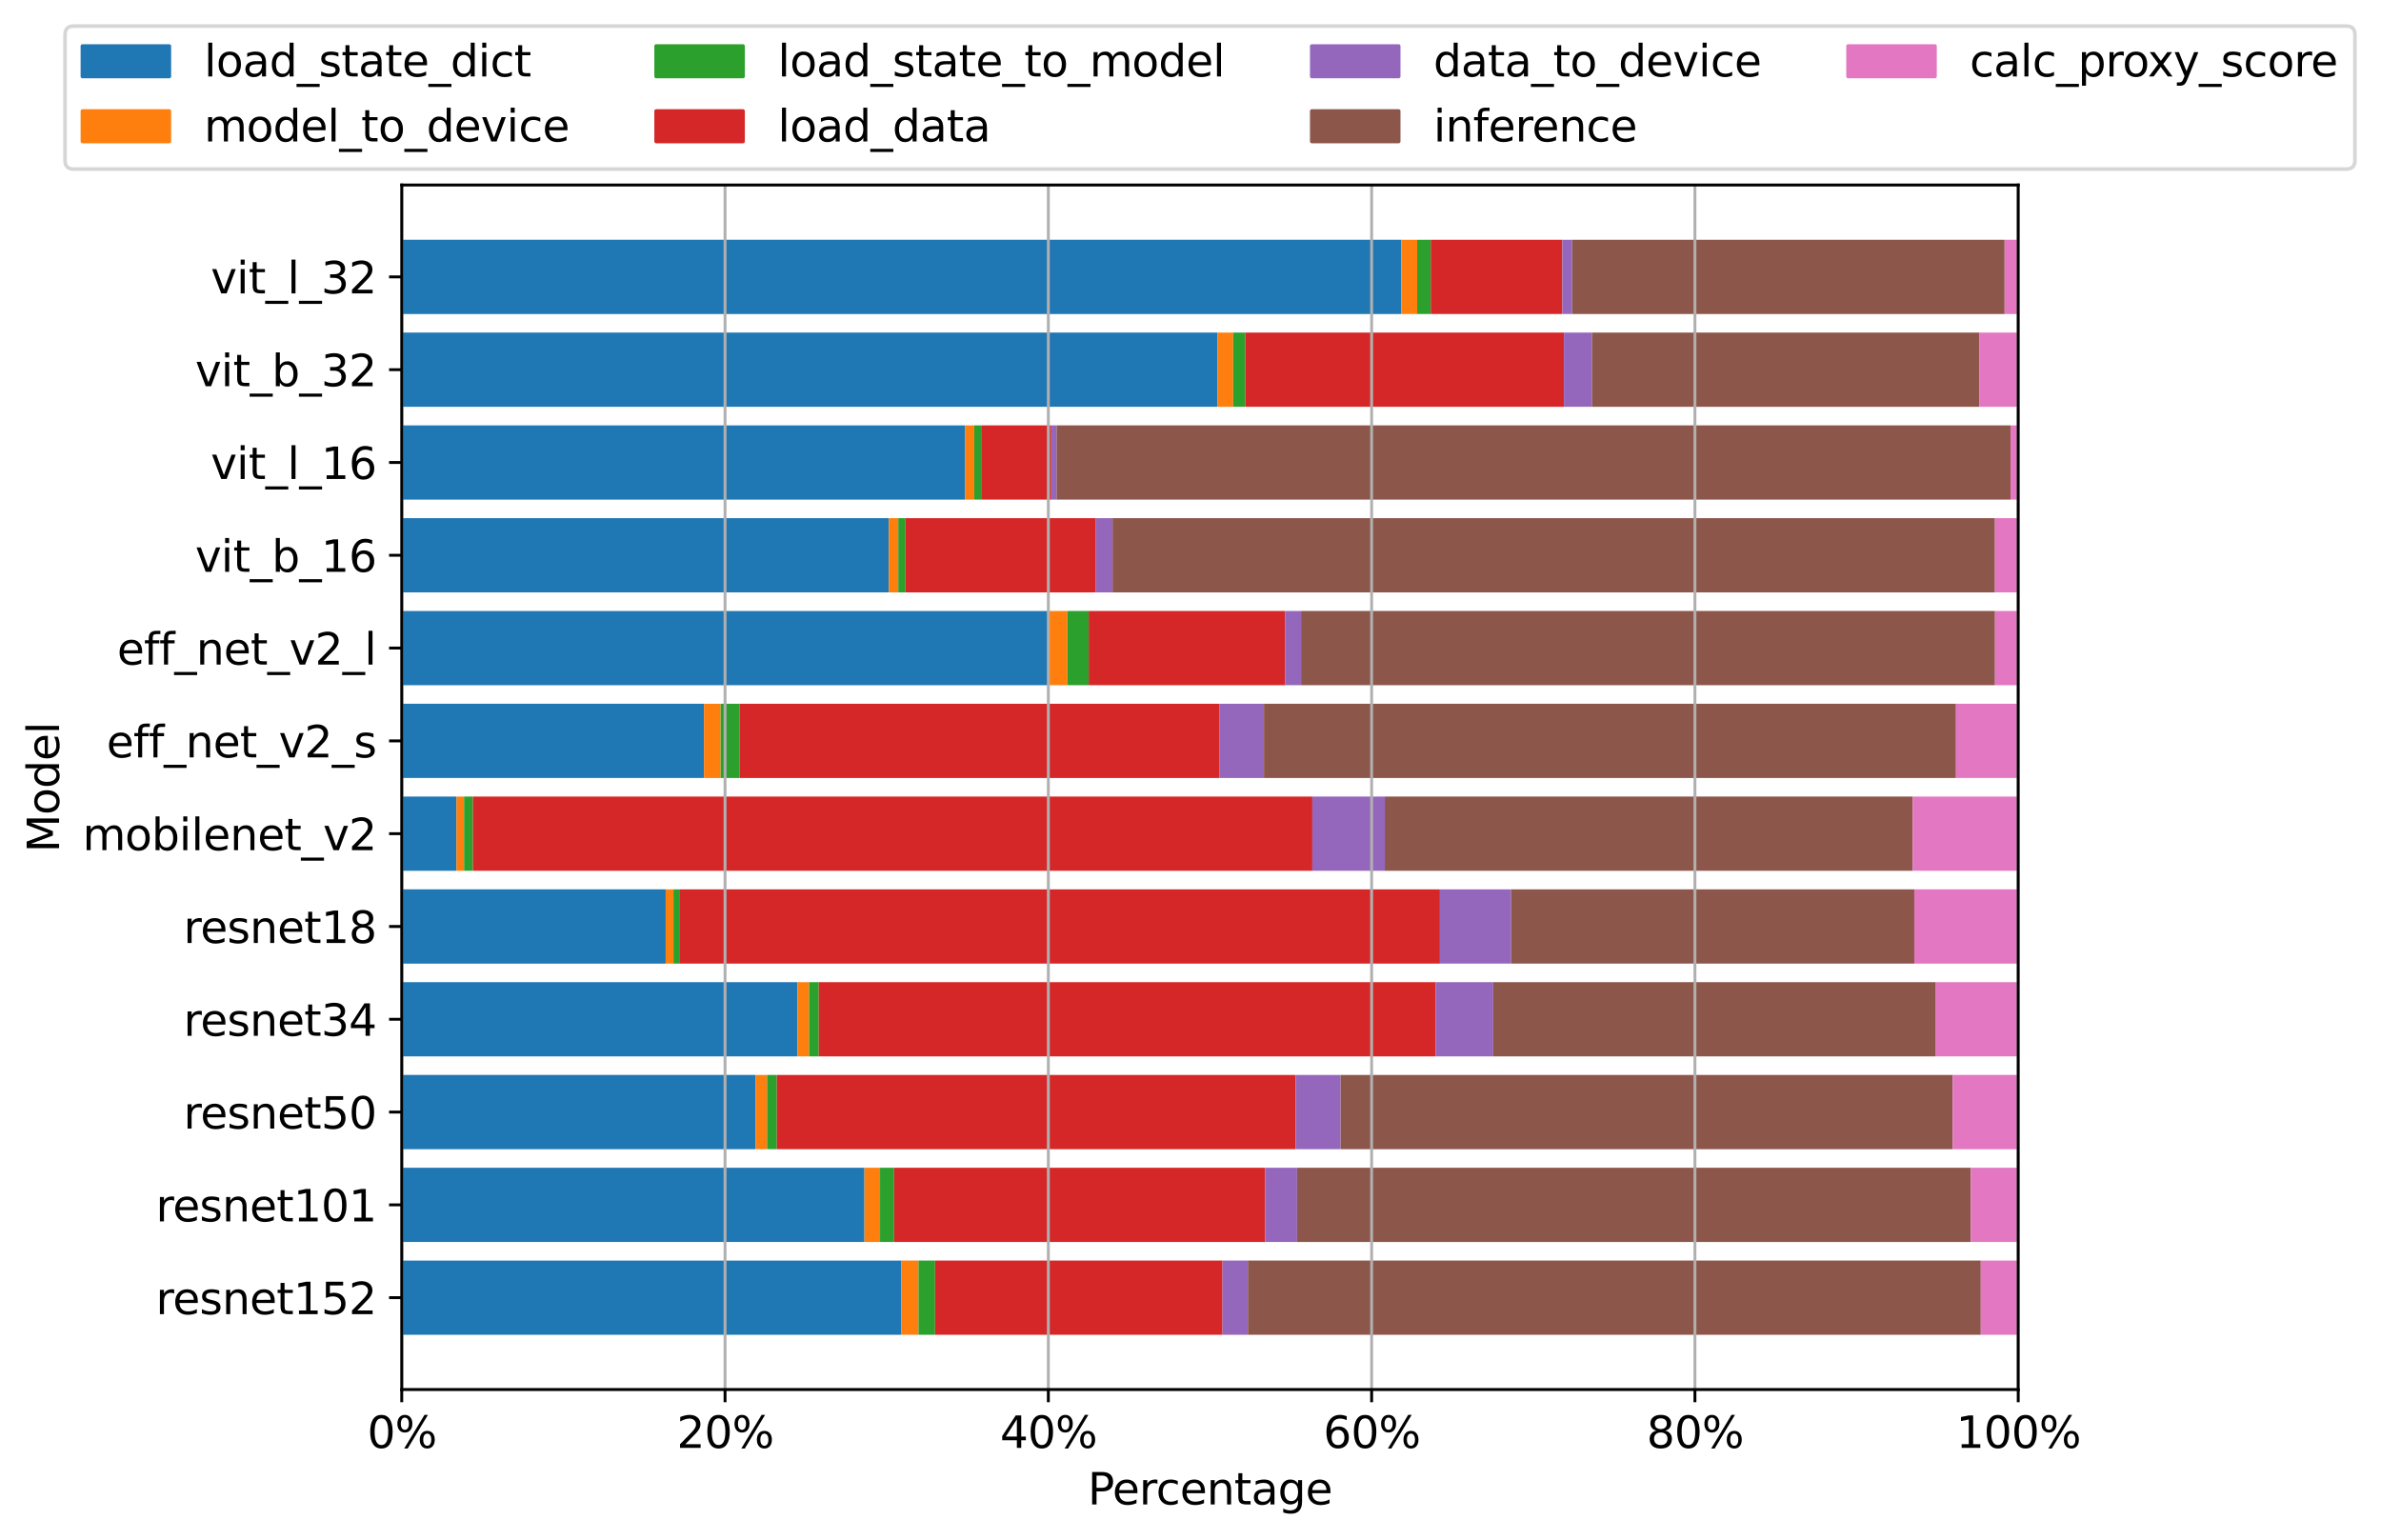 <?xml version="1.0" encoding="utf-8" standalone="no"?>
<!DOCTYPE svg PUBLIC "-//W3C//DTD SVG 1.1//EN"
  "http://www.w3.org/Graphics/SVG/1.1/DTD/svg11.dtd">
<svg xmlns:xlink="http://www.w3.org/1999/xlink" width="657.528pt" height="425.163pt" viewBox="0 0 657.528 425.163" xmlns="http://www.w3.org/2000/svg" version="1.1">
 <defs>
  <style type="text/css">*{stroke-linejoin: round; stroke-linecap: butt}</style>
 </defs>
 <g id="figure_1">
  <g id="patch_1">
   <path d="M 0 425.163 
L 657.528 425.163 
L 657.528 0 
L 0 0 
z
" style="fill: #ffffff"/>
  </g>
  <g id="axes_1">
   <g id="patch_2">
    <path d="M 110.945 383.736 
L 557.345 383.736 
L 557.345 51.096 
L 110.945 51.096 
z
" style="fill: #ffffff"/>
   </g>
   <g id="patch_3">
    <path d="M 110.945 368.616 
L 248.857 368.616 
L 248.857 348.114 
L 110.945 348.114 
z
" clip-path="url(#pd8e2c571da)" style="fill: #1f77b4"/>
   </g>
   <g id="patch_4">
    <path d="M 248.857 368.616 
L 253.647 368.616 
L 253.647 348.114 
L 248.857 348.114 
z
" clip-path="url(#pd8e2c571da)" style="fill: #ff7f0e"/>
   </g>
   <g id="patch_5">
    <path d="M 253.647 368.616 
L 258.227 368.616 
L 258.227 348.114 
L 253.647 348.114 
z
" clip-path="url(#pd8e2c571da)" style="fill: #2ca02c"/>
   </g>
   <g id="patch_6">
    <path d="M 258.227 368.616 
L 337.605 368.616 
L 337.605 348.114 
L 258.227 348.114 
z
" clip-path="url(#pd8e2c571da)" style="fill: #d62728"/>
   </g>
   <g id="patch_7">
    <path d="M 337.605 368.616 
L 344.614 368.616 
L 344.614 348.114 
L 337.605 348.114 
z
" clip-path="url(#pd8e2c571da)" style="fill: #9467bd"/>
   </g>
   <g id="patch_8">
    <path d="M 344.614 368.616 
L 547.008 368.616 
L 547.008 348.114 
L 344.614 348.114 
z
" clip-path="url(#pd8e2c571da)" style="fill: #8c564b"/>
   </g>
   <g id="patch_9">
    <path d="M 547.008 368.616 
L 557.345 368.616 
L 557.345 348.114 
L 547.008 348.114 
z
" clip-path="url(#pd8e2c571da)" style="fill: #e377c2"/>
   </g>
   <g id="patch_10">
    <path d="M 110.945 342.989 
L 238.721 342.989 
L 238.721 322.487 
L 110.945 322.487 
z
" clip-path="url(#pd8e2c571da)" style="fill: #1f77b4"/>
   </g>
   <g id="patch_11">
    <path d="M 238.721 342.989 
L 243.035 342.989 
L 243.035 322.487 
L 238.721 322.487 
z
" clip-path="url(#pd8e2c571da)" style="fill: #ff7f0e"/>
   </g>
   <g id="patch_12">
    <path d="M 243.035 342.989 
L 246.915 342.989 
L 246.915 322.487 
L 243.035 322.487 
z
" clip-path="url(#pd8e2c571da)" style="fill: #2ca02c"/>
   </g>
   <g id="patch_13">
    <path d="M 246.915 342.989 
L 349.371 342.989 
L 349.371 322.487 
L 246.915 322.487 
z
" clip-path="url(#pd8e2c571da)" style="fill: #d62728"/>
   </g>
   <g id="patch_14">
    <path d="M 349.371 342.989 
L 358.189 342.989 
L 358.189 322.487 
L 349.371 322.487 
z
" clip-path="url(#pd8e2c571da)" style="fill: #9467bd"/>
   </g>
   <g id="patch_15">
    <path d="M 358.189 342.989 
L 544.237 342.989 
L 544.237 322.487 
L 358.189 322.487 
z
" clip-path="url(#pd8e2c571da)" style="fill: #8c564b"/>
   </g>
   <g id="patch_16">
    <path d="M 544.237 342.989 
L 557.345 342.989 
L 557.345 322.487 
L 544.237 322.487 
z
" clip-path="url(#pd8e2c571da)" style="fill: #e377c2"/>
   </g>
   <g id="patch_17">
    <path d="M 110.945 317.362 
L 208.629 317.362 
L 208.629 296.86 
L 110.945 296.86 
z
" clip-path="url(#pd8e2c571da)" style="fill: #1f77b4"/>
   </g>
   <g id="patch_18">
    <path d="M 208.629 317.362 
L 211.83 317.362 
L 211.83 296.86 
L 208.629 296.86 
z
" clip-path="url(#pd8e2c571da)" style="fill: #ff7f0e"/>
   </g>
   <g id="patch_19">
    <path d="M 211.83 317.362 
L 214.539 317.362 
L 214.539 296.86 
L 211.83 296.86 
z
" clip-path="url(#pd8e2c571da)" style="fill: #2ca02c"/>
   </g>
   <g id="patch_20">
    <path d="M 214.539 317.362 
L 357.793 317.362 
L 357.793 296.86 
L 214.539 296.86 
z
" clip-path="url(#pd8e2c571da)" style="fill: #d62728"/>
   </g>
   <g id="patch_21">
    <path d="M 357.793 317.362 
L 370.219 317.362 
L 370.219 296.86 
L 357.793 296.86 
z
" clip-path="url(#pd8e2c571da)" style="fill: #9467bd"/>
   </g>
   <g id="patch_22">
    <path d="M 370.219 317.362 
L 539.254 317.362 
L 539.254 296.86 
L 370.219 296.86 
z
" clip-path="url(#pd8e2c571da)" style="fill: #8c564b"/>
   </g>
   <g id="patch_23">
    <path d="M 539.254 317.362 
L 557.345 317.362 
L 557.345 296.86 
L 539.254 296.86 
z
" clip-path="url(#pd8e2c571da)" style="fill: #e377c2"/>
   </g>
   <g id="patch_24">
    <path d="M 110.945 291.735 
L 220.234 291.735 
L 220.234 271.233 
L 110.945 271.233 
z
" clip-path="url(#pd8e2c571da)" style="fill: #1f77b4"/>
   </g>
   <g id="patch_25">
    <path d="M 220.234 291.735 
L 223.432 291.735 
L 223.432 271.233 
L 220.234 271.233 
z
" clip-path="url(#pd8e2c571da)" style="fill: #ff7f0e"/>
   </g>
   <g id="patch_26">
    <path d="M 223.432 291.735 
L 226.107 291.735 
L 226.107 271.233 
L 223.432 271.233 
z
" clip-path="url(#pd8e2c571da)" style="fill: #2ca02c"/>
   </g>
   <g id="patch_27">
    <path d="M 226.107 291.735 
L 396.435 291.735 
L 396.435 271.233 
L 226.107 271.233 
z
" clip-path="url(#pd8e2c571da)" style="fill: #d62728"/>
   </g>
   <g id="patch_28">
    <path d="M 396.435 291.735 
L 412.363 291.735 
L 412.363 271.233 
L 396.435 271.233 
z
" clip-path="url(#pd8e2c571da)" style="fill: #9467bd"/>
   </g>
   <g id="patch_29">
    <path d="M 412.363 291.735 
L 534.443 291.735 
L 534.443 271.233 
L 412.363 271.233 
z
" clip-path="url(#pd8e2c571da)" style="fill: #8c564b"/>
   </g>
   <g id="patch_30">
    <path d="M 534.443 291.735 
L 557.345 291.735 
L 557.345 271.233 
L 534.443 271.233 
z
" clip-path="url(#pd8e2c571da)" style="fill: #e377c2"/>
   </g>
   <g id="patch_31">
    <path d="M 110.945 266.108 
L 183.832 266.108 
L 183.832 245.606 
L 110.945 245.606 
z
" clip-path="url(#pd8e2c571da)" style="fill: #1f77b4"/>
   </g>
   <g id="patch_32">
    <path d="M 183.832 266.108 
L 185.978 266.108 
L 185.978 245.606 
L 183.832 245.606 
z
" clip-path="url(#pd8e2c571da)" style="fill: #ff7f0e"/>
   </g>
   <g id="patch_33">
    <path d="M 185.978 266.108 
L 187.779 266.108 
L 187.779 245.606 
L 185.978 245.606 
z
" clip-path="url(#pd8e2c571da)" style="fill: #2ca02c"/>
   </g>
   <g id="patch_34">
    <path d="M 187.779 266.108 
L 397.648 266.108 
L 397.648 245.606 
L 187.779 245.606 
z
" clip-path="url(#pd8e2c571da)" style="fill: #d62728"/>
   </g>
   <g id="patch_35">
    <path d="M 397.648 266.108 
L 417.319 266.108 
L 417.319 245.606 
L 397.648 245.606 
z
" clip-path="url(#pd8e2c571da)" style="fill: #9467bd"/>
   </g>
   <g id="patch_36">
    <path d="M 417.319 266.108 
L 528.645 266.108 
L 528.645 245.606 
L 417.319 245.606 
z
" clip-path="url(#pd8e2c571da)" style="fill: #8c564b"/>
   </g>
   <g id="patch_37">
    <path d="M 528.645 266.108 
L 557.345 266.108 
L 557.345 245.606 
L 528.645 245.606 
z
" clip-path="url(#pd8e2c571da)" style="fill: #e377c2"/>
   </g>
   <g id="patch_38">
    <path d="M 110.945 240.48 
L 126.055 240.48 
L 126.055 219.979 
L 110.945 219.979 
z
" clip-path="url(#pd8e2c571da)" style="fill: #1f77b4"/>
   </g>
   <g id="patch_39">
    <path d="M 126.055 240.48 
L 128.153 240.48 
L 128.153 219.979 
L 126.055 219.979 
z
" clip-path="url(#pd8e2c571da)" style="fill: #ff7f0e"/>
   </g>
   <g id="patch_40">
    <path d="M 128.153 240.48 
L 130.595 240.48 
L 130.595 219.979 
L 128.153 219.979 
z
" clip-path="url(#pd8e2c571da)" style="fill: #2ca02c"/>
   </g>
   <g id="patch_41">
    <path d="M 130.595 240.48 
L 362.412 240.48 
L 362.412 219.979 
L 130.595 219.979 
z
" clip-path="url(#pd8e2c571da)" style="fill: #d62728"/>
   </g>
   <g id="patch_42">
    <path d="M 362.412 240.48 
L 382.425 240.48 
L 382.425 219.979 
L 362.412 219.979 
z
" clip-path="url(#pd8e2c571da)" style="fill: #9467bd"/>
   </g>
   <g id="patch_43">
    <path d="M 382.425 240.48 
L 528.197 240.48 
L 528.197 219.979 
L 382.425 219.979 
z
" clip-path="url(#pd8e2c571da)" style="fill: #8c564b"/>
   </g>
   <g id="patch_44">
    <path d="M 528.197 240.48 
L 557.345 240.48 
L 557.345 219.979 
L 528.197 219.979 
z
" clip-path="url(#pd8e2c571da)" style="fill: #e377c2"/>
   </g>
   <g id="patch_45">
    <path d="M 110.945 214.853 
L 194.408 214.853 
L 194.408 194.352 
L 110.945 194.352 
z
" clip-path="url(#pd8e2c571da)" style="fill: #1f77b4"/>
   </g>
   <g id="patch_46">
    <path d="M 194.408 214.853 
L 199.004 214.853 
L 199.004 194.352 
L 194.408 194.352 
z
" clip-path="url(#pd8e2c571da)" style="fill: #ff7f0e"/>
   </g>
   <g id="patch_47">
    <path d="M 199.004 214.853 
L 204.206 214.853 
L 204.206 194.352 
L 199.004 194.352 
z
" clip-path="url(#pd8e2c571da)" style="fill: #2ca02c"/>
   </g>
   <g id="patch_48">
    <path d="M 204.206 214.853 
L 336.813 214.853 
L 336.813 194.352 
L 204.206 194.352 
z
" clip-path="url(#pd8e2c571da)" style="fill: #d62728"/>
   </g>
   <g id="patch_49">
    <path d="M 336.813 214.853 
L 349.046 214.853 
L 349.046 194.352 
L 336.813 194.352 
z
" clip-path="url(#pd8e2c571da)" style="fill: #9467bd"/>
   </g>
   <g id="patch_50">
    <path d="M 349.046 214.853 
L 540.158 214.853 
L 540.158 194.352 
L 349.046 194.352 
z
" clip-path="url(#pd8e2c571da)" style="fill: #8c564b"/>
   </g>
   <g id="patch_51">
    <path d="M 540.158 214.853 
L 557.345 214.853 
L 557.345 194.352 
L 540.158 194.352 
z
" clip-path="url(#pd8e2c571da)" style="fill: #e377c2"/>
   </g>
   <g id="patch_52">
    <path d="M 110.945 189.226 
L 289.603 189.226 
L 289.603 168.724 
L 110.945 168.724 
z
" clip-path="url(#pd8e2c571da)" style="fill: #1f77b4"/>
   </g>
   <g id="patch_53">
    <path d="M 289.603 189.226 
L 294.784 189.226 
L 294.784 168.724 
L 289.603 168.724 
z
" clip-path="url(#pd8e2c571da)" style="fill: #ff7f0e"/>
   </g>
   <g id="patch_54">
    <path d="M 294.784 189.226 
L 300.647 189.226 
L 300.647 168.724 
L 294.784 168.724 
z
" clip-path="url(#pd8e2c571da)" style="fill: #2ca02c"/>
   </g>
   <g id="patch_55">
    <path d="M 300.647 189.226 
L 354.862 189.226 
L 354.862 168.724 
L 300.647 168.724 
z
" clip-path="url(#pd8e2c571da)" style="fill: #d62728"/>
   </g>
   <g id="patch_56">
    <path d="M 354.862 189.226 
L 359.3 189.226 
L 359.3 168.724 
L 354.862 168.724 
z
" clip-path="url(#pd8e2c571da)" style="fill: #9467bd"/>
   </g>
   <g id="patch_57">
    <path d="M 359.3 189.226 
L 550.932 189.226 
L 550.932 168.724 
L 359.3 168.724 
z
" clip-path="url(#pd8e2c571da)" style="fill: #8c564b"/>
   </g>
   <g id="patch_58">
    <path d="M 550.932 189.226 
L 557.345 189.226 
L 557.345 168.724 
L 550.932 168.724 
z
" clip-path="url(#pd8e2c571da)" style="fill: #e377c2"/>
   </g>
   <g id="patch_59">
    <path d="M 110.945 163.599 
L 245.445 163.599 
L 245.445 143.097 
L 110.945 143.097 
z
" clip-path="url(#pd8e2c571da)" style="fill: #1f77b4"/>
   </g>
   <g id="patch_60">
    <path d="M 245.445 163.599 
L 248.065 163.599 
L 248.065 143.097 
L 245.445 143.097 
z
" clip-path="url(#pd8e2c571da)" style="fill: #ff7f0e"/>
   </g>
   <g id="patch_61">
    <path d="M 248.065 163.599 
L 250.068 163.599 
L 250.068 143.097 
L 248.065 143.097 
z
" clip-path="url(#pd8e2c571da)" style="fill: #2ca02c"/>
   </g>
   <g id="patch_62">
    <path d="M 250.068 163.599 
L 302.631 163.599 
L 302.631 143.097 
L 250.068 143.097 
z
" clip-path="url(#pd8e2c571da)" style="fill: #d62728"/>
   </g>
   <g id="patch_63">
    <path d="M 302.631 163.599 
L 307.236 163.599 
L 307.236 143.097 
L 302.631 143.097 
z
" clip-path="url(#pd8e2c571da)" style="fill: #9467bd"/>
   </g>
   <g id="patch_64">
    <path d="M 307.236 163.599 
L 550.916 163.599 
L 550.916 143.097 
L 307.236 143.097 
z
" clip-path="url(#pd8e2c571da)" style="fill: #8c564b"/>
   </g>
   <g id="patch_65">
    <path d="M 550.916 163.599 
L 557.345 163.599 
L 557.345 143.097 
L 550.916 143.097 
z
" clip-path="url(#pd8e2c571da)" style="fill: #e377c2"/>
   </g>
   <g id="patch_66">
    <path d="M 110.945 137.972 
L 266.555 137.972 
L 266.555 117.47 
L 110.945 117.47 
z
" clip-path="url(#pd8e2c571da)" style="fill: #1f77b4"/>
   </g>
   <g id="patch_67">
    <path d="M 266.555 137.972 
L 269.045 137.972 
L 269.045 117.47 
L 266.555 117.47 
z
" clip-path="url(#pd8e2c571da)" style="fill: #ff7f0e"/>
   </g>
   <g id="patch_68">
    <path d="M 269.045 137.972 
L 271.152 137.972 
L 271.152 117.47 
L 269.045 117.47 
z
" clip-path="url(#pd8e2c571da)" style="fill: #2ca02c"/>
   </g>
   <g id="patch_69">
    <path d="M 271.152 137.972 
L 290.314 137.972 
L 290.314 117.47 
L 271.152 117.47 
z
" clip-path="url(#pd8e2c571da)" style="fill: #d62728"/>
   </g>
   <g id="patch_70">
    <path d="M 290.314 137.972 
L 291.773 137.972 
L 291.773 117.47 
L 290.314 117.47 
z
" clip-path="url(#pd8e2c571da)" style="fill: #9467bd"/>
   </g>
   <g id="patch_71">
    <path d="M 291.773 137.972 
L 555.225 137.972 
L 555.225 117.47 
L 291.773 117.47 
z
" clip-path="url(#pd8e2c571da)" style="fill: #8c564b"/>
   </g>
   <g id="patch_72">
    <path d="M 555.225 137.972 
L 557.345 137.972 
L 557.345 117.47 
L 555.225 117.47 
z
" clip-path="url(#pd8e2c571da)" style="fill: #e377c2"/>
   </g>
   <g id="patch_73">
    <path d="M 110.945 112.345 
L 336.243 112.345 
L 336.243 91.843 
L 110.945 91.843 
z
" clip-path="url(#pd8e2c571da)" style="fill: #1f77b4"/>
   </g>
   <g id="patch_74">
    <path d="M 336.243 112.345 
L 340.557 112.345 
L 340.557 91.843 
L 336.243 91.843 
z
" clip-path="url(#pd8e2c571da)" style="fill: #ff7f0e"/>
   </g>
   <g id="patch_75">
    <path d="M 340.557 112.345 
L 343.885 112.345 
L 343.885 91.843 
L 340.557 91.843 
z
" clip-path="url(#pd8e2c571da)" style="fill: #2ca02c"/>
   </g>
   <g id="patch_76">
    <path d="M 343.885 112.345 
L 431.89 112.345 
L 431.89 91.843 
L 343.885 91.843 
z
" clip-path="url(#pd8e2c571da)" style="fill: #d62728"/>
   </g>
   <g id="patch_77">
    <path d="M 431.89 112.345 
L 439.642 112.345 
L 439.642 91.843 
L 431.89 91.843 
z
" clip-path="url(#pd8e2c571da)" style="fill: #9467bd"/>
   </g>
   <g id="patch_78">
    <path d="M 439.642 112.345 
L 546.665 112.345 
L 546.665 91.843 
L 439.642 91.843 
z
" clip-path="url(#pd8e2c571da)" style="fill: #8c564b"/>
   </g>
   <g id="patch_79">
    <path d="M 546.665 112.345 
L 557.345 112.345 
L 557.345 91.843 
L 546.665 91.843 
z
" clip-path="url(#pd8e2c571da)" style="fill: #e377c2"/>
   </g>
   <g id="patch_80">
    <path d="M 110.945 86.718 
L 386.954 86.718 
L 386.954 66.216 
L 110.945 66.216 
z
" clip-path="url(#pd8e2c571da)" style="fill: #1f77b4"/>
   </g>
   <g id="patch_81">
    <path d="M 386.954 86.718 
L 391.363 86.718 
L 391.363 66.216 
L 386.954 66.216 
z
" clip-path="url(#pd8e2c571da)" style="fill: #ff7f0e"/>
   </g>
   <g id="patch_82">
    <path d="M 391.363 86.718 
L 395.108 86.718 
L 395.108 66.216 
L 391.363 66.216 
z
" clip-path="url(#pd8e2c571da)" style="fill: #2ca02c"/>
   </g>
   <g id="patch_83">
    <path d="M 395.108 86.718 
L 431.45 86.718 
L 431.45 66.216 
L 395.108 66.216 
z
" clip-path="url(#pd8e2c571da)" style="fill: #d62728"/>
   </g>
   <g id="patch_84">
    <path d="M 431.45 86.718 
L 434.116 86.718 
L 434.116 66.216 
L 431.45 66.216 
z
" clip-path="url(#pd8e2c571da)" style="fill: #9467bd"/>
   </g>
   <g id="patch_85">
    <path d="M 434.116 86.718 
L 553.588 86.718 
L 553.588 66.216 
L 434.116 66.216 
z
" clip-path="url(#pd8e2c571da)" style="fill: #8c564b"/>
   </g>
   <g id="patch_86">
    <path d="M 553.588 86.718 
L 557.345 86.718 
L 557.345 66.216 
L 553.588 66.216 
z
" clip-path="url(#pd8e2c571da)" style="fill: #e377c2"/>
   </g>
   <g id="matplotlib.axis_1">
    <g id="xtick_1">
     <g id="line2d_1">
      <path d="M 110.945 383.736 
L 110.945 51.096 
" clip-path="url(#pd8e2c571da)" style="fill: none; stroke: #b0b0b0; stroke-width: 0.8; stroke-linecap: square"/>
     </g>
     <g id="line2d_2">
      <defs>
       <path id="m4562235c54" d="M 0 0 
L 0 3.5 
" style="stroke: #000000; stroke-width: 0.8"/>
      </defs>
      <g>
       <use xlink:href="#m4562235c54" x="110.945" y="383.736" style="stroke: #000000; stroke-width: 0.8"/>
      </g>
     </g>
     <g id="text_1">
      <!-- 0% -->
      <g transform="translate(101.427 399.854) scale(0.12 -0.12)">
       <defs>
        <path id="DejaVuSans-30" d="M 2034 4250 
Q 1547 4250 1301 3770 
Q 1056 3291 1056 2328 
Q 1056 1369 1301 889 
Q 1547 409 2034 409 
Q 2525 409 2770 889 
Q 3016 1369 3016 2328 
Q 3016 3291 2770 3770 
Q 2525 4250 2034 4250 
z
M 2034 4750 
Q 2819 4750 3233 4129 
Q 3647 3509 3647 2328 
Q 3647 1150 3233 529 
Q 2819 -91 2034 -91 
Q 1250 -91 836 529 
Q 422 1150 422 2328 
Q 422 3509 836 4129 
Q 1250 4750 2034 4750 
z
" transform="scale(0.016)"/>
        <path id="DejaVuSans-25" d="M 4653 2053 
Q 4381 2053 4226 1822 
Q 4072 1591 4072 1178 
Q 4072 772 4226 539 
Q 4381 306 4653 306 
Q 4919 306 5073 539 
Q 5228 772 5228 1178 
Q 5228 1588 5073 1820 
Q 4919 2053 4653 2053 
z
M 4653 2450 
Q 5147 2450 5437 2106 
Q 5728 1763 5728 1178 
Q 5728 594 5436 251 
Q 5144 -91 4653 -91 
Q 4153 -91 3862 251 
Q 3572 594 3572 1178 
Q 3572 1766 3864 2108 
Q 4156 2450 4653 2450 
z
M 1428 4353 
Q 1159 4353 1004 4120 
Q 850 3888 850 3481 
Q 850 3069 1003 2837 
Q 1156 2606 1428 2606 
Q 1700 2606 1854 2837 
Q 2009 3069 2009 3481 
Q 2009 3884 1853 4118 
Q 1697 4353 1428 4353 
z
M 4250 4750 
L 4750 4750 
L 1831 -91 
L 1331 -91 
L 4250 4750 
z
M 1428 4750 
Q 1922 4750 2215 4408 
Q 2509 4066 2509 3481 
Q 2509 2891 2217 2550 
Q 1925 2209 1428 2209 
Q 931 2209 642 2551 
Q 353 2894 353 3481 
Q 353 4063 643 4406 
Q 934 4750 1428 4750 
z
" transform="scale(0.016)"/>
       </defs>
       <use xlink:href="#DejaVuSans-30"/>
       <use xlink:href="#DejaVuSans-25" x="63.623"/>
      </g>
     </g>
    </g>
    <g id="xtick_2">
     <g id="line2d_3">
      <path d="M 200.225 383.736 
L 200.225 51.096 
" clip-path="url(#pd8e2c571da)" style="fill: none; stroke: #b0b0b0; stroke-width: 0.8; stroke-linecap: square"/>
     </g>
     <g id="line2d_4">
      <g>
       <use xlink:href="#m4562235c54" x="200.225" y="383.736" style="stroke: #000000; stroke-width: 0.8"/>
      </g>
     </g>
     <g id="text_2">
      <!-- 20% -->
      <g transform="translate(186.889 399.854) scale(0.12 -0.12)">
       <defs>
        <path id="DejaVuSans-32" d="M 1228 531 
L 3431 531 
L 3431 0 
L 469 0 
L 469 531 
Q 828 903 1448 1529 
Q 2069 2156 2228 2338 
Q 2531 2678 2651 2914 
Q 2772 3150 2772 3378 
Q 2772 3750 2511 3984 
Q 2250 4219 1831 4219 
Q 1534 4219 1204 4116 
Q 875 4013 500 3803 
L 500 4441 
Q 881 4594 1212 4672 
Q 1544 4750 1819 4750 
Q 2544 4750 2975 4387 
Q 3406 4025 3406 3419 
Q 3406 3131 3298 2873 
Q 3191 2616 2906 2266 
Q 2828 2175 2409 1742 
Q 1991 1309 1228 531 
z
" transform="scale(0.016)"/>
       </defs>
       <use xlink:href="#DejaVuSans-32"/>
       <use xlink:href="#DejaVuSans-30" x="63.623"/>
       <use xlink:href="#DejaVuSans-25" x="127.246"/>
      </g>
     </g>
    </g>
    <g id="xtick_3">
     <g id="line2d_5">
      <path d="M 289.505 383.736 
L 289.505 51.096 
" clip-path="url(#pd8e2c571da)" style="fill: none; stroke: #b0b0b0; stroke-width: 0.8; stroke-linecap: square"/>
     </g>
     <g id="line2d_6">
      <g>
       <use xlink:href="#m4562235c54" x="289.505" y="383.736" style="stroke: #000000; stroke-width: 0.8"/>
      </g>
     </g>
     <g id="text_3">
      <!-- 40% -->
      <g transform="translate(276.169 399.854) scale(0.12 -0.12)">
       <defs>
        <path id="DejaVuSans-34" d="M 2419 4116 
L 825 1625 
L 2419 1625 
L 2419 4116 
z
M 2253 4666 
L 3047 4666 
L 3047 1625 
L 3713 1625 
L 3713 1100 
L 3047 1100 
L 3047 0 
L 2419 0 
L 2419 1100 
L 313 1100 
L 313 1709 
L 2253 4666 
z
" transform="scale(0.016)"/>
       </defs>
       <use xlink:href="#DejaVuSans-34"/>
       <use xlink:href="#DejaVuSans-30" x="63.623"/>
       <use xlink:href="#DejaVuSans-25" x="127.246"/>
      </g>
     </g>
    </g>
    <g id="xtick_4">
     <g id="line2d_7">
      <path d="M 378.785 383.736 
L 378.785 51.096 
" clip-path="url(#pd8e2c571da)" style="fill: none; stroke: #b0b0b0; stroke-width: 0.8; stroke-linecap: square"/>
     </g>
     <g id="line2d_8">
      <g>
       <use xlink:href="#m4562235c54" x="378.785" y="383.736" style="stroke: #000000; stroke-width: 0.8"/>
      </g>
     </g>
     <g id="text_4">
      <!-- 60% -->
      <g transform="translate(365.449 399.854) scale(0.12 -0.12)">
       <defs>
        <path id="DejaVuSans-36" d="M 2113 2584 
Q 1688 2584 1439 2293 
Q 1191 2003 1191 1497 
Q 1191 994 1439 701 
Q 1688 409 2113 409 
Q 2538 409 2786 701 
Q 3034 994 3034 1497 
Q 3034 2003 2786 2293 
Q 2538 2584 2113 2584 
z
M 3366 4563 
L 3366 3988 
Q 3128 4100 2886 4159 
Q 2644 4219 2406 4219 
Q 1781 4219 1451 3797 
Q 1122 3375 1075 2522 
Q 1259 2794 1537 2939 
Q 1816 3084 2150 3084 
Q 2853 3084 3261 2657 
Q 3669 2231 3669 1497 
Q 3669 778 3244 343 
Q 2819 -91 2113 -91 
Q 1303 -91 875 529 
Q 447 1150 447 2328 
Q 447 3434 972 4092 
Q 1497 4750 2381 4750 
Q 2619 4750 2861 4703 
Q 3103 4656 3366 4563 
z
" transform="scale(0.016)"/>
       </defs>
       <use xlink:href="#DejaVuSans-36"/>
       <use xlink:href="#DejaVuSans-30" x="63.623"/>
       <use xlink:href="#DejaVuSans-25" x="127.246"/>
      </g>
     </g>
    </g>
    <g id="xtick_5">
     <g id="line2d_9">
      <path d="M 468.065 383.736 
L 468.065 51.096 
" clip-path="url(#pd8e2c571da)" style="fill: none; stroke: #b0b0b0; stroke-width: 0.8; stroke-linecap: square"/>
     </g>
     <g id="line2d_10">
      <g>
       <use xlink:href="#m4562235c54" x="468.065" y="383.736" style="stroke: #000000; stroke-width: 0.8"/>
      </g>
     </g>
     <g id="text_5">
      <!-- 80% -->
      <g transform="translate(454.729 399.854) scale(0.12 -0.12)">
       <defs>
        <path id="DejaVuSans-38" d="M 2034 2216 
Q 1584 2216 1326 1975 
Q 1069 1734 1069 1313 
Q 1069 891 1326 650 
Q 1584 409 2034 409 
Q 2484 409 2743 651 
Q 3003 894 3003 1313 
Q 3003 1734 2745 1975 
Q 2488 2216 2034 2216 
z
M 1403 2484 
Q 997 2584 770 2862 
Q 544 3141 544 3541 
Q 544 4100 942 4425 
Q 1341 4750 2034 4750 
Q 2731 4750 3128 4425 
Q 3525 4100 3525 3541 
Q 3525 3141 3298 2862 
Q 3072 2584 2669 2484 
Q 3125 2378 3379 2068 
Q 3634 1759 3634 1313 
Q 3634 634 3220 271 
Q 2806 -91 2034 -91 
Q 1263 -91 848 271 
Q 434 634 434 1313 
Q 434 1759 690 2068 
Q 947 2378 1403 2484 
z
M 1172 3481 
Q 1172 3119 1398 2916 
Q 1625 2713 2034 2713 
Q 2441 2713 2670 2916 
Q 2900 3119 2900 3481 
Q 2900 3844 2670 4047 
Q 2441 4250 2034 4250 
Q 1625 4250 1398 4047 
Q 1172 3844 1172 3481 
z
" transform="scale(0.016)"/>
       </defs>
       <use xlink:href="#DejaVuSans-38"/>
       <use xlink:href="#DejaVuSans-30" x="63.623"/>
       <use xlink:href="#DejaVuSans-25" x="127.246"/>
      </g>
     </g>
    </g>
    <g id="xtick_6">
     <g id="line2d_11">
      <path d="M 557.345 383.736 
L 557.345 51.096 
" clip-path="url(#pd8e2c571da)" style="fill: none; stroke: #b0b0b0; stroke-width: 0.8; stroke-linecap: square"/>
     </g>
     <g id="line2d_12">
      <g>
       <use xlink:href="#m4562235c54" x="557.345" y="383.736" style="stroke: #000000; stroke-width: 0.8"/>
      </g>
     </g>
     <g id="text_6">
      <!-- 100% -->
      <g transform="translate(540.192 399.854) scale(0.12 -0.12)">
       <defs>
        <path id="DejaVuSans-31" d="M 794 531 
L 1825 531 
L 1825 4091 
L 703 3866 
L 703 4441 
L 1819 4666 
L 2450 4666 
L 2450 531 
L 3481 531 
L 3481 0 
L 794 0 
L 794 531 
z
" transform="scale(0.016)"/>
       </defs>
       <use xlink:href="#DejaVuSans-31"/>
       <use xlink:href="#DejaVuSans-30" x="63.623"/>
       <use xlink:href="#DejaVuSans-30" x="127.246"/>
       <use xlink:href="#DejaVuSans-25" x="190.869"/>
      </g>
     </g>
    </g>
    <g id="text_7">
     <!-- Percentage -->
     <g transform="translate(300.398 415.468) scale(0.12 -0.12)">
      <defs>
       <path id="DejaVuSans-50" d="M 1259 4147 
L 1259 2394 
L 2053 2394 
Q 2494 2394 2734 2622 
Q 2975 2850 2975 3272 
Q 2975 3691 2734 3919 
Q 2494 4147 2053 4147 
L 1259 4147 
z
M 628 4666 
L 2053 4666 
Q 2838 4666 3239 4311 
Q 3641 3956 3641 3272 
Q 3641 2581 3239 2228 
Q 2838 1875 2053 1875 
L 1259 1875 
L 1259 0 
L 628 0 
L 628 4666 
z
" transform="scale(0.016)"/>
       <path id="DejaVuSans-65" d="M 3597 1894 
L 3597 1613 
L 953 1613 
Q 991 1019 1311 708 
Q 1631 397 2203 397 
Q 2534 397 2845 478 
Q 3156 559 3463 722 
L 3463 178 
Q 3153 47 2828 -22 
Q 2503 -91 2169 -91 
Q 1331 -91 842 396 
Q 353 884 353 1716 
Q 353 2575 817 3079 
Q 1281 3584 2069 3584 
Q 2775 3584 3186 3129 
Q 3597 2675 3597 1894 
z
M 3022 2063 
Q 3016 2534 2758 2815 
Q 2500 3097 2075 3097 
Q 1594 3097 1305 2825 
Q 1016 2553 972 2059 
L 3022 2063 
z
" transform="scale(0.016)"/>
       <path id="DejaVuSans-72" d="M 2631 2963 
Q 2534 3019 2420 3045 
Q 2306 3072 2169 3072 
Q 1681 3072 1420 2755 
Q 1159 2438 1159 1844 
L 1159 0 
L 581 0 
L 581 3500 
L 1159 3500 
L 1159 2956 
Q 1341 3275 1631 3429 
Q 1922 3584 2338 3584 
Q 2397 3584 2469 3576 
Q 2541 3569 2628 3553 
L 2631 2963 
z
" transform="scale(0.016)"/>
       <path id="DejaVuSans-63" d="M 3122 3366 
L 3122 2828 
Q 2878 2963 2633 3030 
Q 2388 3097 2138 3097 
Q 1578 3097 1268 2742 
Q 959 2388 959 1747 
Q 959 1106 1268 751 
Q 1578 397 2138 397 
Q 2388 397 2633 464 
Q 2878 531 3122 666 
L 3122 134 
Q 2881 22 2623 -34 
Q 2366 -91 2075 -91 
Q 1284 -91 818 406 
Q 353 903 353 1747 
Q 353 2603 823 3093 
Q 1294 3584 2113 3584 
Q 2378 3584 2631 3529 
Q 2884 3475 3122 3366 
z
" transform="scale(0.016)"/>
       <path id="DejaVuSans-6e" d="M 3513 2113 
L 3513 0 
L 2938 0 
L 2938 2094 
Q 2938 2591 2744 2837 
Q 2550 3084 2163 3084 
Q 1697 3084 1428 2787 
Q 1159 2491 1159 1978 
L 1159 0 
L 581 0 
L 581 3500 
L 1159 3500 
L 1159 2956 
Q 1366 3272 1645 3428 
Q 1925 3584 2291 3584 
Q 2894 3584 3203 3211 
Q 3513 2838 3513 2113 
z
" transform="scale(0.016)"/>
       <path id="DejaVuSans-74" d="M 1172 4494 
L 1172 3500 
L 2356 3500 
L 2356 3053 
L 1172 3053 
L 1172 1153 
Q 1172 725 1289 603 
Q 1406 481 1766 481 
L 2356 481 
L 2356 0 
L 1766 0 
Q 1100 0 847 248 
Q 594 497 594 1153 
L 594 3053 
L 172 3053 
L 172 3500 
L 594 3500 
L 594 4494 
L 1172 4494 
z
" transform="scale(0.016)"/>
       <path id="DejaVuSans-61" d="M 2194 1759 
Q 1497 1759 1228 1600 
Q 959 1441 959 1056 
Q 959 750 1161 570 
Q 1363 391 1709 391 
Q 2188 391 2477 730 
Q 2766 1069 2766 1631 
L 2766 1759 
L 2194 1759 
z
M 3341 1997 
L 3341 0 
L 2766 0 
L 2766 531 
Q 2569 213 2275 61 
Q 1981 -91 1556 -91 
Q 1019 -91 701 211 
Q 384 513 384 1019 
Q 384 1609 779 1909 
Q 1175 2209 1959 2209 
L 2766 2209 
L 2766 2266 
Q 2766 2663 2505 2880 
Q 2244 3097 1772 3097 
Q 1472 3097 1187 3025 
Q 903 2953 641 2809 
L 641 3341 
Q 956 3463 1253 3523 
Q 1550 3584 1831 3584 
Q 2591 3584 2966 3190 
Q 3341 2797 3341 1997 
z
" transform="scale(0.016)"/>
       <path id="DejaVuSans-67" d="M 2906 1791 
Q 2906 2416 2648 2759 
Q 2391 3103 1925 3103 
Q 1463 3103 1205 2759 
Q 947 2416 947 1791 
Q 947 1169 1205 825 
Q 1463 481 1925 481 
Q 2391 481 2648 825 
Q 2906 1169 2906 1791 
z
M 3481 434 
Q 3481 -459 3084 -895 
Q 2688 -1331 1869 -1331 
Q 1566 -1331 1297 -1286 
Q 1028 -1241 775 -1147 
L 775 -588 
Q 1028 -725 1275 -790 
Q 1522 -856 1778 -856 
Q 2344 -856 2625 -561 
Q 2906 -266 2906 331 
L 2906 616 
Q 2728 306 2450 153 
Q 2172 0 1784 0 
Q 1141 0 747 490 
Q 353 981 353 1791 
Q 353 2603 747 3093 
Q 1141 3584 1784 3584 
Q 2172 3584 2450 3431 
Q 2728 3278 2906 2969 
L 2906 3500 
L 3481 3500 
L 3481 434 
z
" transform="scale(0.016)"/>
      </defs>
      <use xlink:href="#DejaVuSans-50"/>
      <use xlink:href="#DejaVuSans-65" x="56.678"/>
      <use xlink:href="#DejaVuSans-72" x="118.201"/>
      <use xlink:href="#DejaVuSans-63" x="157.064"/>
      <use xlink:href="#DejaVuSans-65" x="212.045"/>
      <use xlink:href="#DejaVuSans-6e" x="273.568"/>
      <use xlink:href="#DejaVuSans-74" x="336.947"/>
      <use xlink:href="#DejaVuSans-61" x="376.156"/>
      <use xlink:href="#DejaVuSans-67" x="437.436"/>
      <use xlink:href="#DejaVuSans-65" x="500.912"/>
     </g>
    </g>
   </g>
   <g id="matplotlib.axis_2">
    <g id="ytick_1">
     <g id="line2d_13">
      <defs>
       <path id="m4a8029b6d4" d="M 0 0 
L -3.5 0 
" style="stroke: #000000; stroke-width: 0.8"/>
      </defs>
      <g>
       <use xlink:href="#m4a8029b6d4" x="110.945" y="358.365" style="stroke: #000000; stroke-width: 0.8"/>
      </g>
     </g>
     <g id="text_8">
      <!-- resnet152 -->
      <g transform="translate(43.049 362.924) scale(0.12 -0.12)">
       <defs>
        <path id="DejaVuSans-73" d="M 2834 3397 
L 2834 2853 
Q 2591 2978 2328 3040 
Q 2066 3103 1784 3103 
Q 1356 3103 1142 2972 
Q 928 2841 928 2578 
Q 928 2378 1081 2264 
Q 1234 2150 1697 2047 
L 1894 2003 
Q 2506 1872 2764 1633 
Q 3022 1394 3022 966 
Q 3022 478 2636 193 
Q 2250 -91 1575 -91 
Q 1294 -91 989 -36 
Q 684 19 347 128 
L 347 722 
Q 666 556 975 473 
Q 1284 391 1588 391 
Q 1994 391 2212 530 
Q 2431 669 2431 922 
Q 2431 1156 2273 1281 
Q 2116 1406 1581 1522 
L 1381 1569 
Q 847 1681 609 1914 
Q 372 2147 372 2553 
Q 372 3047 722 3315 
Q 1072 3584 1716 3584 
Q 2034 3584 2315 3537 
Q 2597 3491 2834 3397 
z
" transform="scale(0.016)"/>
        <path id="DejaVuSans-35" d="M 691 4666 
L 3169 4666 
L 3169 4134 
L 1269 4134 
L 1269 2991 
Q 1406 3038 1543 3061 
Q 1681 3084 1819 3084 
Q 2600 3084 3056 2656 
Q 3513 2228 3513 1497 
Q 3513 744 3044 326 
Q 2575 -91 1722 -91 
Q 1428 -91 1123 -41 
Q 819 9 494 109 
L 494 744 
Q 775 591 1075 516 
Q 1375 441 1709 441 
Q 2250 441 2565 725 
Q 2881 1009 2881 1497 
Q 2881 1984 2565 2268 
Q 2250 2553 1709 2553 
Q 1456 2553 1204 2497 
Q 953 2441 691 2322 
L 691 4666 
z
" transform="scale(0.016)"/>
       </defs>
       <use xlink:href="#DejaVuSans-72"/>
       <use xlink:href="#DejaVuSans-65" x="38.863"/>
       <use xlink:href="#DejaVuSans-73" x="100.387"/>
       <use xlink:href="#DejaVuSans-6e" x="152.486"/>
       <use xlink:href="#DejaVuSans-65" x="215.865"/>
       <use xlink:href="#DejaVuSans-74" x="277.389"/>
       <use xlink:href="#DejaVuSans-31" x="316.598"/>
       <use xlink:href="#DejaVuSans-35" x="380.221"/>
       <use xlink:href="#DejaVuSans-32" x="443.844"/>
      </g>
     </g>
    </g>
    <g id="ytick_2">
     <g id="line2d_14">
      <g>
       <use xlink:href="#m4a8029b6d4" x="110.945" y="332.738" style="stroke: #000000; stroke-width: 0.8"/>
      </g>
     </g>
     <g id="text_9">
      <!-- resnet101 -->
      <g transform="translate(43.049 337.297) scale(0.12 -0.12)">
       <use xlink:href="#DejaVuSans-72"/>
       <use xlink:href="#DejaVuSans-65" x="38.863"/>
       <use xlink:href="#DejaVuSans-73" x="100.387"/>
       <use xlink:href="#DejaVuSans-6e" x="152.486"/>
       <use xlink:href="#DejaVuSans-65" x="215.865"/>
       <use xlink:href="#DejaVuSans-74" x="277.389"/>
       <use xlink:href="#DejaVuSans-31" x="316.598"/>
       <use xlink:href="#DejaVuSans-30" x="380.221"/>
       <use xlink:href="#DejaVuSans-31" x="443.844"/>
      </g>
     </g>
    </g>
    <g id="ytick_3">
     <g id="line2d_15">
      <g>
       <use xlink:href="#m4a8029b6d4" x="110.945" y="307.111" style="stroke: #000000; stroke-width: 0.8"/>
      </g>
     </g>
     <g id="text_10">
      <!-- resnet50 -->
      <g transform="translate(50.684 311.67) scale(0.12 -0.12)">
       <use xlink:href="#DejaVuSans-72"/>
       <use xlink:href="#DejaVuSans-65" x="38.863"/>
       <use xlink:href="#DejaVuSans-73" x="100.387"/>
       <use xlink:href="#DejaVuSans-6e" x="152.486"/>
       <use xlink:href="#DejaVuSans-65" x="215.865"/>
       <use xlink:href="#DejaVuSans-74" x="277.389"/>
       <use xlink:href="#DejaVuSans-35" x="316.598"/>
       <use xlink:href="#DejaVuSans-30" x="380.221"/>
      </g>
     </g>
    </g>
    <g id="ytick_4">
     <g id="line2d_16">
      <g>
       <use xlink:href="#m4a8029b6d4" x="110.945" y="281.484" style="stroke: #000000; stroke-width: 0.8"/>
      </g>
     </g>
     <g id="text_11">
      <!-- resnet34 -->
      <g transform="translate(50.684 286.043) scale(0.12 -0.12)">
       <defs>
        <path id="DejaVuSans-33" d="M 2597 2516 
Q 3050 2419 3304 2112 
Q 3559 1806 3559 1356 
Q 3559 666 3084 287 
Q 2609 -91 1734 -91 
Q 1441 -91 1130 -33 
Q 819 25 488 141 
L 488 750 
Q 750 597 1062 519 
Q 1375 441 1716 441 
Q 2309 441 2620 675 
Q 2931 909 2931 1356 
Q 2931 1769 2642 2001 
Q 2353 2234 1838 2234 
L 1294 2234 
L 1294 2753 
L 1863 2753 
Q 2328 2753 2575 2939 
Q 2822 3125 2822 3475 
Q 2822 3834 2567 4026 
Q 2313 4219 1838 4219 
Q 1578 4219 1281 4162 
Q 984 4106 628 3988 
L 628 4550 
Q 988 4650 1302 4700 
Q 1616 4750 1894 4750 
Q 2613 4750 3031 4423 
Q 3450 4097 3450 3541 
Q 3450 3153 3228 2886 
Q 3006 2619 2597 2516 
z
" transform="scale(0.016)"/>
       </defs>
       <use xlink:href="#DejaVuSans-72"/>
       <use xlink:href="#DejaVuSans-65" x="38.863"/>
       <use xlink:href="#DejaVuSans-73" x="100.387"/>
       <use xlink:href="#DejaVuSans-6e" x="152.486"/>
       <use xlink:href="#DejaVuSans-65" x="215.865"/>
       <use xlink:href="#DejaVuSans-74" x="277.389"/>
       <use xlink:href="#DejaVuSans-33" x="316.598"/>
       <use xlink:href="#DejaVuSans-34" x="380.221"/>
      </g>
     </g>
    </g>
    <g id="ytick_5">
     <g id="line2d_17">
      <g>
       <use xlink:href="#m4a8029b6d4" x="110.945" y="255.857" style="stroke: #000000; stroke-width: 0.8"/>
      </g>
     </g>
     <g id="text_12">
      <!-- resnet18 -->
      <g transform="translate(50.684 260.416) scale(0.12 -0.12)">
       <use xlink:href="#DejaVuSans-72"/>
       <use xlink:href="#DejaVuSans-65" x="38.863"/>
       <use xlink:href="#DejaVuSans-73" x="100.387"/>
       <use xlink:href="#DejaVuSans-6e" x="152.486"/>
       <use xlink:href="#DejaVuSans-65" x="215.865"/>
       <use xlink:href="#DejaVuSans-74" x="277.389"/>
       <use xlink:href="#DejaVuSans-31" x="316.598"/>
       <use xlink:href="#DejaVuSans-38" x="380.221"/>
      </g>
     </g>
    </g>
    <g id="ytick_6">
     <g id="line2d_18">
      <g>
       <use xlink:href="#m4a8029b6d4" x="110.945" y="230.23" style="stroke: #000000; stroke-width: 0.8"/>
      </g>
     </g>
     <g id="text_13">
      <!-- mobilenet_v2 -->
      <g transform="translate(22.814 234.789) scale(0.12 -0.12)">
       <defs>
        <path id="DejaVuSans-6d" d="M 3328 2828 
Q 3544 3216 3844 3400 
Q 4144 3584 4550 3584 
Q 5097 3584 5394 3201 
Q 5691 2819 5691 2113 
L 5691 0 
L 5113 0 
L 5113 2094 
Q 5113 2597 4934 2840 
Q 4756 3084 4391 3084 
Q 3944 3084 3684 2787 
Q 3425 2491 3425 1978 
L 3425 0 
L 2847 0 
L 2847 2094 
Q 2847 2600 2669 2842 
Q 2491 3084 2119 3084 
Q 1678 3084 1418 2786 
Q 1159 2488 1159 1978 
L 1159 0 
L 581 0 
L 581 3500 
L 1159 3500 
L 1159 2956 
Q 1356 3278 1631 3431 
Q 1906 3584 2284 3584 
Q 2666 3584 2933 3390 
Q 3200 3197 3328 2828 
z
" transform="scale(0.016)"/>
        <path id="DejaVuSans-6f" d="M 1959 3097 
Q 1497 3097 1228 2736 
Q 959 2375 959 1747 
Q 959 1119 1226 758 
Q 1494 397 1959 397 
Q 2419 397 2687 759 
Q 2956 1122 2956 1747 
Q 2956 2369 2687 2733 
Q 2419 3097 1959 3097 
z
M 1959 3584 
Q 2709 3584 3137 3096 
Q 3566 2609 3566 1747 
Q 3566 888 3137 398 
Q 2709 -91 1959 -91 
Q 1206 -91 779 398 
Q 353 888 353 1747 
Q 353 2609 779 3096 
Q 1206 3584 1959 3584 
z
" transform="scale(0.016)"/>
        <path id="DejaVuSans-62" d="M 3116 1747 
Q 3116 2381 2855 2742 
Q 2594 3103 2138 3103 
Q 1681 3103 1420 2742 
Q 1159 2381 1159 1747 
Q 1159 1113 1420 752 
Q 1681 391 2138 391 
Q 2594 391 2855 752 
Q 3116 1113 3116 1747 
z
M 1159 2969 
Q 1341 3281 1617 3432 
Q 1894 3584 2278 3584 
Q 2916 3584 3314 3078 
Q 3713 2572 3713 1747 
Q 3713 922 3314 415 
Q 2916 -91 2278 -91 
Q 1894 -91 1617 61 
Q 1341 213 1159 525 
L 1159 0 
L 581 0 
L 581 4863 
L 1159 4863 
L 1159 2969 
z
" transform="scale(0.016)"/>
        <path id="DejaVuSans-69" d="M 603 3500 
L 1178 3500 
L 1178 0 
L 603 0 
L 603 3500 
z
M 603 4863 
L 1178 4863 
L 1178 4134 
L 603 4134 
L 603 4863 
z
" transform="scale(0.016)"/>
        <path id="DejaVuSans-6c" d="M 603 4863 
L 1178 4863 
L 1178 0 
L 603 0 
L 603 4863 
z
" transform="scale(0.016)"/>
        <path id="DejaVuSans-5f" d="M 3263 -1063 
L 3263 -1509 
L -63 -1509 
L -63 -1063 
L 3263 -1063 
z
" transform="scale(0.016)"/>
        <path id="DejaVuSans-76" d="M 191 3500 
L 800 3500 
L 1894 563 
L 2988 3500 
L 3597 3500 
L 2284 0 
L 1503 0 
L 191 3500 
z
" transform="scale(0.016)"/>
       </defs>
       <use xlink:href="#DejaVuSans-6d"/>
       <use xlink:href="#DejaVuSans-6f" x="97.412"/>
       <use xlink:href="#DejaVuSans-62" x="158.594"/>
       <use xlink:href="#DejaVuSans-69" x="222.07"/>
       <use xlink:href="#DejaVuSans-6c" x="249.854"/>
       <use xlink:href="#DejaVuSans-65" x="277.637"/>
       <use xlink:href="#DejaVuSans-6e" x="339.16"/>
       <use xlink:href="#DejaVuSans-65" x="402.539"/>
       <use xlink:href="#DejaVuSans-74" x="464.062"/>
       <use xlink:href="#DejaVuSans-5f" x="503.271"/>
       <use xlink:href="#DejaVuSans-76" x="553.271"/>
       <use xlink:href="#DejaVuSans-32" x="612.451"/>
      </g>
     </g>
    </g>
    <g id="ytick_7">
     <g id="line2d_19">
      <g>
       <use xlink:href="#m4a8029b6d4" x="110.945" y="204.602" style="stroke: #000000; stroke-width: 0.8"/>
      </g>
     </g>
     <g id="text_14">
      <!-- eff_net_v2_s -->
      <g transform="translate(29.431 209.162) scale(0.12 -0.12)">
       <defs>
        <path id="DejaVuSans-66" d="M 2375 4863 
L 2375 4384 
L 1825 4384 
Q 1516 4384 1395 4259 
Q 1275 4134 1275 3809 
L 1275 3500 
L 2222 3500 
L 2222 3053 
L 1275 3053 
L 1275 0 
L 697 0 
L 697 3053 
L 147 3053 
L 147 3500 
L 697 3500 
L 697 3744 
Q 697 4328 969 4595 
Q 1241 4863 1831 4863 
L 2375 4863 
z
" transform="scale(0.016)"/>
       </defs>
       <use xlink:href="#DejaVuSans-65"/>
       <use xlink:href="#DejaVuSans-66" x="61.523"/>
       <use xlink:href="#DejaVuSans-66" x="96.729"/>
       <use xlink:href="#DejaVuSans-5f" x="131.934"/>
       <use xlink:href="#DejaVuSans-6e" x="181.934"/>
       <use xlink:href="#DejaVuSans-65" x="245.312"/>
       <use xlink:href="#DejaVuSans-74" x="306.836"/>
       <use xlink:href="#DejaVuSans-5f" x="346.045"/>
       <use xlink:href="#DejaVuSans-76" x="396.045"/>
       <use xlink:href="#DejaVuSans-32" x="455.225"/>
       <use xlink:href="#DejaVuSans-5f" x="518.848"/>
       <use xlink:href="#DejaVuSans-73" x="568.848"/>
      </g>
     </g>
    </g>
    <g id="ytick_8">
     <g id="line2d_20">
      <g>
       <use xlink:href="#m4a8029b6d4" x="110.945" y="178.975" style="stroke: #000000; stroke-width: 0.8"/>
      </g>
     </g>
     <g id="text_15">
      <!-- eff_net_v2_l -->
      <g transform="translate(32.348 183.534) scale(0.12 -0.12)">
       <use xlink:href="#DejaVuSans-65"/>
       <use xlink:href="#DejaVuSans-66" x="61.523"/>
       <use xlink:href="#DejaVuSans-66" x="96.729"/>
       <use xlink:href="#DejaVuSans-5f" x="131.934"/>
       <use xlink:href="#DejaVuSans-6e" x="181.934"/>
       <use xlink:href="#DejaVuSans-65" x="245.312"/>
       <use xlink:href="#DejaVuSans-74" x="306.836"/>
       <use xlink:href="#DejaVuSans-5f" x="346.045"/>
       <use xlink:href="#DejaVuSans-76" x="396.045"/>
       <use xlink:href="#DejaVuSans-32" x="455.225"/>
       <use xlink:href="#DejaVuSans-5f" x="518.848"/>
       <use xlink:href="#DejaVuSans-6c" x="568.848"/>
      </g>
     </g>
    </g>
    <g id="ytick_9">
     <g id="line2d_21">
      <g>
       <use xlink:href="#m4a8029b6d4" x="110.945" y="153.348" style="stroke: #000000; stroke-width: 0.8"/>
      </g>
     </g>
     <g id="text_16">
      <!-- vit_b_16 -->
      <g transform="translate(53.916 157.907) scale(0.12 -0.12)">
       <use xlink:href="#DejaVuSans-76"/>
       <use xlink:href="#DejaVuSans-69" x="59.18"/>
       <use xlink:href="#DejaVuSans-74" x="86.963"/>
       <use xlink:href="#DejaVuSans-5f" x="126.172"/>
       <use xlink:href="#DejaVuSans-62" x="176.172"/>
       <use xlink:href="#DejaVuSans-5f" x="239.648"/>
       <use xlink:href="#DejaVuSans-31" x="289.648"/>
       <use xlink:href="#DejaVuSans-36" x="353.271"/>
      </g>
     </g>
    </g>
    <g id="ytick_10">
     <g id="line2d_22">
      <g>
       <use xlink:href="#m4a8029b6d4" x="110.945" y="127.721" style="stroke: #000000; stroke-width: 0.8"/>
      </g>
     </g>
     <g id="text_17">
      <!-- vit_l_16 -->
      <g transform="translate(58.201 132.28) scale(0.12 -0.12)">
       <use xlink:href="#DejaVuSans-76"/>
       <use xlink:href="#DejaVuSans-69" x="59.18"/>
       <use xlink:href="#DejaVuSans-74" x="86.963"/>
       <use xlink:href="#DejaVuSans-5f" x="126.172"/>
       <use xlink:href="#DejaVuSans-6c" x="176.172"/>
       <use xlink:href="#DejaVuSans-5f" x="203.955"/>
       <use xlink:href="#DejaVuSans-31" x="253.955"/>
       <use xlink:href="#DejaVuSans-36" x="317.578"/>
      </g>
     </g>
    </g>
    <g id="ytick_11">
     <g id="line2d_23">
      <g>
       <use xlink:href="#m4a8029b6d4" x="110.945" y="102.094" style="stroke: #000000; stroke-width: 0.8"/>
      </g>
     </g>
     <g id="text_18">
      <!-- vit_b_32 -->
      <g transform="translate(53.916 106.653) scale(0.12 -0.12)">
       <use xlink:href="#DejaVuSans-76"/>
       <use xlink:href="#DejaVuSans-69" x="59.18"/>
       <use xlink:href="#DejaVuSans-74" x="86.963"/>
       <use xlink:href="#DejaVuSans-5f" x="126.172"/>
       <use xlink:href="#DejaVuSans-62" x="176.172"/>
       <use xlink:href="#DejaVuSans-5f" x="239.648"/>
       <use xlink:href="#DejaVuSans-33" x="289.648"/>
       <use xlink:href="#DejaVuSans-32" x="353.271"/>
      </g>
     </g>
    </g>
    <g id="ytick_12">
     <g id="line2d_24">
      <g>
       <use xlink:href="#m4a8029b6d4" x="110.945" y="76.467" style="stroke: #000000; stroke-width: 0.8"/>
      </g>
     </g>
     <g id="text_19">
      <!-- vit_l_32 -->
      <g transform="translate(58.201 81.026) scale(0.12 -0.12)">
       <use xlink:href="#DejaVuSans-76"/>
       <use xlink:href="#DejaVuSans-69" x="59.18"/>
       <use xlink:href="#DejaVuSans-74" x="86.963"/>
       <use xlink:href="#DejaVuSans-5f" x="126.172"/>
       <use xlink:href="#DejaVuSans-6c" x="176.172"/>
       <use xlink:href="#DejaVuSans-5f" x="203.955"/>
       <use xlink:href="#DejaVuSans-33" x="253.955"/>
       <use xlink:href="#DejaVuSans-32" x="317.578"/>
      </g>
     </g>
    </g>
    <g id="text_20">
     <!-- Model -->
     <g transform="translate(16.318 235.432) rotate(-90) scale(0.12 -0.12)">
      <defs>
       <path id="DejaVuSans-4d" d="M 628 4666 
L 1569 4666 
L 2759 1491 
L 3956 4666 
L 4897 4666 
L 4897 0 
L 4281 0 
L 4281 4097 
L 3078 897 
L 2444 897 
L 1241 4097 
L 1241 0 
L 628 0 
L 628 4666 
z
" transform="scale(0.016)"/>
       <path id="DejaVuSans-64" d="M 2906 2969 
L 2906 4863 
L 3481 4863 
L 3481 0 
L 2906 0 
L 2906 525 
Q 2725 213 2448 61 
Q 2172 -91 1784 -91 
Q 1150 -91 751 415 
Q 353 922 353 1747 
Q 353 2572 751 3078 
Q 1150 3584 1784 3584 
Q 2172 3584 2448 3432 
Q 2725 3281 2906 2969 
z
M 947 1747 
Q 947 1113 1208 752 
Q 1469 391 1925 391 
Q 2381 391 2643 752 
Q 2906 1113 2906 1747 
Q 2906 2381 2643 2742 
Q 2381 3103 1925 3103 
Q 1469 3103 1208 2742 
Q 947 2381 947 1747 
z
" transform="scale(0.016)"/>
      </defs>
      <use xlink:href="#DejaVuSans-4d"/>
      <use xlink:href="#DejaVuSans-6f" x="86.279"/>
      <use xlink:href="#DejaVuSans-64" x="147.461"/>
      <use xlink:href="#DejaVuSans-65" x="210.938"/>
      <use xlink:href="#DejaVuSans-6c" x="272.461"/>
     </g>
    </g>
   </g>
   <g id="patch_87">
    <path d="M 110.945 383.736 
L 110.945 51.096 
" style="fill: none; stroke: #000000; stroke-width: 0.8; stroke-linejoin: miter; stroke-linecap: square"/>
   </g>
   <g id="patch_88">
    <path d="M 557.345 383.736 
L 557.345 51.096 
" style="fill: none; stroke: #000000; stroke-width: 0.8; stroke-linejoin: miter; stroke-linecap: square"/>
   </g>
   <g id="patch_89">
    <path d="M 110.945 383.736 
L 557.345 383.736 
" style="fill: none; stroke: #000000; stroke-width: 0.8; stroke-linejoin: miter; stroke-linecap: square"/>
   </g>
   <g id="patch_90">
    <path d="M 110.945 51.096 
L 557.345 51.096 
" style="fill: none; stroke: #000000; stroke-width: 0.8; stroke-linejoin: miter; stroke-linecap: square"/>
   </g>
   <g id="legend_1">
    <g id="patch_91">
     <path d="M 20.362 46.695 
L 647.928 46.695 
Q 650.328 46.695 650.328 44.295 
L 650.328 9.6 
Q 650.328 7.2 647.928 7.2 
L 20.362 7.2 
Q 17.962 7.2 17.962 9.6 
L 17.962 44.295 
Q 17.962 46.695 20.362 46.695 
z
" style="fill: #ffffff; opacity: 0.8; stroke: #cccccc; stroke-linejoin: miter"/>
    </g>
    <g id="patch_92">
     <path d="M 22.762 21.118 
L 46.762 21.118 
L 46.762 12.718 
L 22.762 12.718 
z
" style="fill: #1f77b4; stroke: #1f77b4; stroke-linejoin: miter"/>
    </g>
    <g id="text_21">
     <!-- load_state_dict -->
     <g transform="translate(56.362 21.118) scale(0.12 -0.12)">
      <use xlink:href="#DejaVuSans-6c"/>
      <use xlink:href="#DejaVuSans-6f" x="27.783"/>
      <use xlink:href="#DejaVuSans-61" x="88.965"/>
      <use xlink:href="#DejaVuSans-64" x="150.244"/>
      <use xlink:href="#DejaVuSans-5f" x="213.721"/>
      <use xlink:href="#DejaVuSans-73" x="263.721"/>
      <use xlink:href="#DejaVuSans-74" x="315.82"/>
      <use xlink:href="#DejaVuSans-61" x="355.029"/>
      <use xlink:href="#DejaVuSans-74" x="416.309"/>
      <use xlink:href="#DejaVuSans-65" x="455.518"/>
      <use xlink:href="#DejaVuSans-5f" x="517.041"/>
      <use xlink:href="#DejaVuSans-64" x="567.041"/>
      <use xlink:href="#DejaVuSans-69" x="630.518"/>
      <use xlink:href="#DejaVuSans-63" x="658.301"/>
      <use xlink:href="#DejaVuSans-74" x="713.281"/>
     </g>
    </g>
    <g id="patch_93">
     <path d="M 22.762 39.066 
L 46.762 39.066 
L 46.762 30.666 
L 22.762 30.666 
z
" style="fill: #ff7f0e; stroke: #ff7f0e; stroke-linejoin: miter"/>
    </g>
    <g id="text_22">
     <!-- model_to_device -->
     <g transform="translate(56.362 39.066) scale(0.12 -0.12)">
      <use xlink:href="#DejaVuSans-6d"/>
      <use xlink:href="#DejaVuSans-6f" x="97.412"/>
      <use xlink:href="#DejaVuSans-64" x="158.594"/>
      <use xlink:href="#DejaVuSans-65" x="222.07"/>
      <use xlink:href="#DejaVuSans-6c" x="283.594"/>
      <use xlink:href="#DejaVuSans-5f" x="311.377"/>
      <use xlink:href="#DejaVuSans-74" x="361.377"/>
      <use xlink:href="#DejaVuSans-6f" x="400.586"/>
      <use xlink:href="#DejaVuSans-5f" x="461.768"/>
      <use xlink:href="#DejaVuSans-64" x="511.768"/>
      <use xlink:href="#DejaVuSans-65" x="575.244"/>
      <use xlink:href="#DejaVuSans-76" x="636.768"/>
      <use xlink:href="#DejaVuSans-69" x="695.947"/>
      <use xlink:href="#DejaVuSans-63" x="723.73"/>
      <use xlink:href="#DejaVuSans-65" x="778.711"/>
     </g>
    </g>
    <g id="patch_94">
     <path d="M 181.196 21.118 
L 205.196 21.118 
L 205.196 12.718 
L 181.196 12.718 
z
" style="fill: #2ca02c; stroke: #2ca02c; stroke-linejoin: miter"/>
    </g>
    <g id="text_23">
     <!-- load_state_to_model -->
     <g transform="translate(214.796 21.118) scale(0.12 -0.12)">
      <use xlink:href="#DejaVuSans-6c"/>
      <use xlink:href="#DejaVuSans-6f" x="27.783"/>
      <use xlink:href="#DejaVuSans-61" x="88.965"/>
      <use xlink:href="#DejaVuSans-64" x="150.244"/>
      <use xlink:href="#DejaVuSans-5f" x="213.721"/>
      <use xlink:href="#DejaVuSans-73" x="263.721"/>
      <use xlink:href="#DejaVuSans-74" x="315.82"/>
      <use xlink:href="#DejaVuSans-61" x="355.029"/>
      <use xlink:href="#DejaVuSans-74" x="416.309"/>
      <use xlink:href="#DejaVuSans-65" x="455.518"/>
      <use xlink:href="#DejaVuSans-5f" x="517.041"/>
      <use xlink:href="#DejaVuSans-74" x="567.041"/>
      <use xlink:href="#DejaVuSans-6f" x="606.25"/>
      <use xlink:href="#DejaVuSans-5f" x="667.432"/>
      <use xlink:href="#DejaVuSans-6d" x="717.432"/>
      <use xlink:href="#DejaVuSans-6f" x="814.844"/>
      <use xlink:href="#DejaVuSans-64" x="876.025"/>
      <use xlink:href="#DejaVuSans-65" x="939.502"/>
      <use xlink:href="#DejaVuSans-6c" x="1001.025"/>
     </g>
    </g>
    <g id="patch_95">
     <path d="M 181.196 39.066 
L 205.196 39.066 
L 205.196 30.666 
L 181.196 30.666 
z
" style="fill: #d62728; stroke: #d62728; stroke-linejoin: miter"/>
    </g>
    <g id="text_24">
     <!-- load_data -->
     <g transform="translate(214.796 39.066) scale(0.12 -0.12)">
      <use xlink:href="#DejaVuSans-6c"/>
      <use xlink:href="#DejaVuSans-6f" x="27.783"/>
      <use xlink:href="#DejaVuSans-61" x="88.965"/>
      <use xlink:href="#DejaVuSans-64" x="150.244"/>
      <use xlink:href="#DejaVuSans-5f" x="213.721"/>
      <use xlink:href="#DejaVuSans-64" x="263.721"/>
      <use xlink:href="#DejaVuSans-61" x="327.197"/>
      <use xlink:href="#DejaVuSans-74" x="388.477"/>
      <use xlink:href="#DejaVuSans-61" x="427.686"/>
     </g>
    </g>
    <g id="patch_96">
     <path d="M 362.255 21.118 
L 386.255 21.118 
L 386.255 12.718 
L 362.255 12.718 
z
" style="fill: #9467bd; stroke: #9467bd; stroke-linejoin: miter"/>
    </g>
    <g id="text_25">
     <!-- data_to_device -->
     <g transform="translate(395.855 21.118) scale(0.12 -0.12)">
      <use xlink:href="#DejaVuSans-64"/>
      <use xlink:href="#DejaVuSans-61" x="63.477"/>
      <use xlink:href="#DejaVuSans-74" x="124.756"/>
      <use xlink:href="#DejaVuSans-61" x="163.965"/>
      <use xlink:href="#DejaVuSans-5f" x="225.244"/>
      <use xlink:href="#DejaVuSans-74" x="275.244"/>
      <use xlink:href="#DejaVuSans-6f" x="314.453"/>
      <use xlink:href="#DejaVuSans-5f" x="375.635"/>
      <use xlink:href="#DejaVuSans-64" x="425.635"/>
      <use xlink:href="#DejaVuSans-65" x="489.111"/>
      <use xlink:href="#DejaVuSans-76" x="550.635"/>
      <use xlink:href="#DejaVuSans-69" x="609.814"/>
      <use xlink:href="#DejaVuSans-63" x="637.598"/>
      <use xlink:href="#DejaVuSans-65" x="692.578"/>
     </g>
    </g>
    <g id="patch_97">
     <path d="M 362.255 39.066 
L 386.255 39.066 
L 386.255 30.666 
L 362.255 30.666 
z
" style="fill: #8c564b; stroke: #8c564b; stroke-linejoin: miter"/>
    </g>
    <g id="text_26">
     <!-- inference -->
     <g transform="translate(395.855 39.066) scale(0.12 -0.12)">
      <use xlink:href="#DejaVuSans-69"/>
      <use xlink:href="#DejaVuSans-6e" x="27.783"/>
      <use xlink:href="#DejaVuSans-66" x="91.162"/>
      <use xlink:href="#DejaVuSans-65" x="126.367"/>
      <use xlink:href="#DejaVuSans-72" x="187.891"/>
      <use xlink:href="#DejaVuSans-65" x="226.754"/>
      <use xlink:href="#DejaVuSans-6e" x="288.277"/>
      <use xlink:href="#DejaVuSans-63" x="351.656"/>
      <use xlink:href="#DejaVuSans-65" x="406.637"/>
     </g>
    </g>
    <g id="patch_98">
     <path d="M 510.352 21.118 
L 534.352 21.118 
L 534.352 12.718 
L 510.352 12.718 
z
" style="fill: #e377c2; stroke: #e377c2; stroke-linejoin: miter"/>
    </g>
    <g id="text_27">
     <!-- calc_proxy_score -->
     <g transform="translate(543.952 21.118) scale(0.12 -0.12)">
      <defs>
       <path id="DejaVuSans-70" d="M 1159 525 
L 1159 -1331 
L 581 -1331 
L 581 3500 
L 1159 3500 
L 1159 2969 
Q 1341 3281 1617 3432 
Q 1894 3584 2278 3584 
Q 2916 3584 3314 3078 
Q 3713 2572 3713 1747 
Q 3713 922 3314 415 
Q 2916 -91 2278 -91 
Q 1894 -91 1617 61 
Q 1341 213 1159 525 
z
M 3116 1747 
Q 3116 2381 2855 2742 
Q 2594 3103 2138 3103 
Q 1681 3103 1420 2742 
Q 1159 2381 1159 1747 
Q 1159 1113 1420 752 
Q 1681 391 2138 391 
Q 2594 391 2855 752 
Q 3116 1113 3116 1747 
z
" transform="scale(0.016)"/>
       <path id="DejaVuSans-78" d="M 3513 3500 
L 2247 1797 
L 3578 0 
L 2900 0 
L 1881 1375 
L 863 0 
L 184 0 
L 1544 1831 
L 300 3500 
L 978 3500 
L 1906 2253 
L 2834 3500 
L 3513 3500 
z
" transform="scale(0.016)"/>
       <path id="DejaVuSans-79" d="M 2059 -325 
Q 1816 -950 1584 -1140 
Q 1353 -1331 966 -1331 
L 506 -1331 
L 506 -850 
L 844 -850 
Q 1081 -850 1212 -737 
Q 1344 -625 1503 -206 
L 1606 56 
L 191 3500 
L 800 3500 
L 1894 763 
L 2988 3500 
L 3597 3500 
L 2059 -325 
z
" transform="scale(0.016)"/>
      </defs>
      <use xlink:href="#DejaVuSans-63"/>
      <use xlink:href="#DejaVuSans-61" x="54.98"/>
      <use xlink:href="#DejaVuSans-6c" x="116.26"/>
      <use xlink:href="#DejaVuSans-63" x="144.043"/>
      <use xlink:href="#DejaVuSans-5f" x="199.023"/>
      <use xlink:href="#DejaVuSans-70" x="249.023"/>
      <use xlink:href="#DejaVuSans-72" x="312.5"/>
      <use xlink:href="#DejaVuSans-6f" x="351.363"/>
      <use xlink:href="#DejaVuSans-78" x="409.42"/>
      <use xlink:href="#DejaVuSans-79" x="468.6"/>
      <use xlink:href="#DejaVuSans-5f" x="527.779"/>
      <use xlink:href="#DejaVuSans-73" x="577.779"/>
      <use xlink:href="#DejaVuSans-63" x="629.879"/>
      <use xlink:href="#DejaVuSans-6f" x="684.859"/>
      <use xlink:href="#DejaVuSans-72" x="746.041"/>
      <use xlink:href="#DejaVuSans-65" x="784.904"/>
     </g>
    </g>
   </g>
  </g>
 </g>
 <defs>
  <clipPath id="pd8e2c571da">
   <rect x="110.945" y="51.096" width="446.4" height="332.64"/>
  </clipPath>
 </defs>
</svg>

